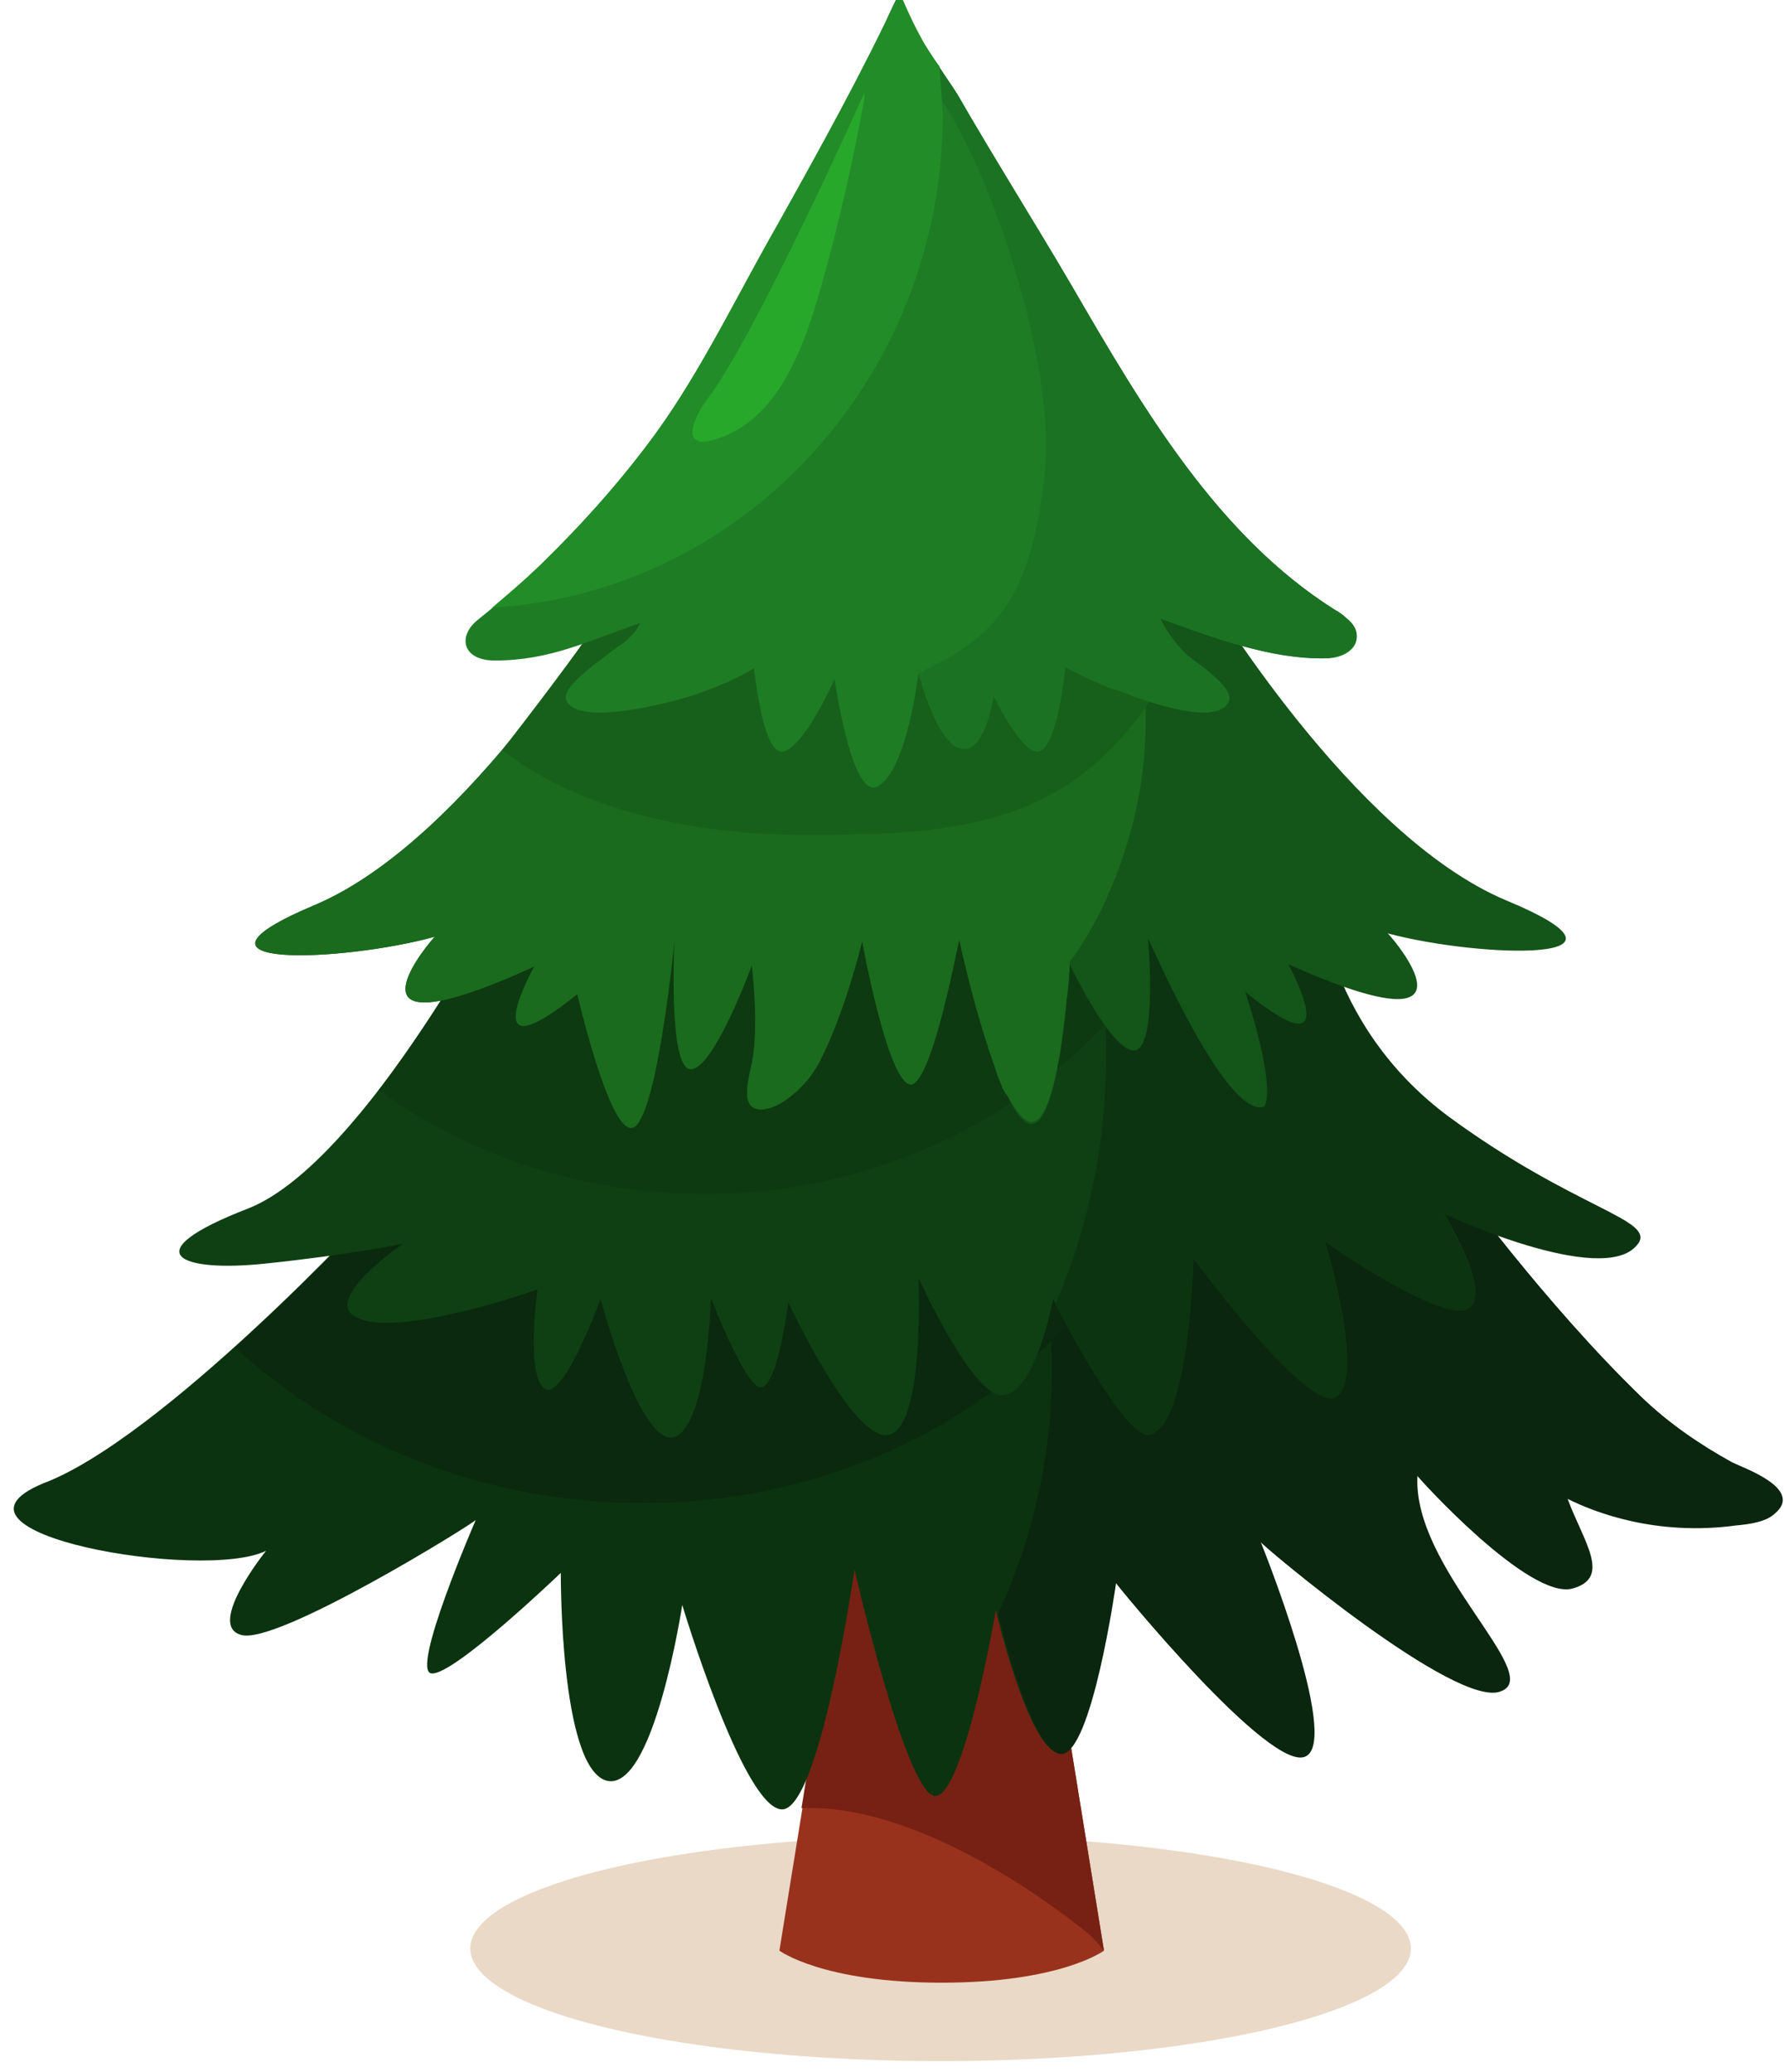 <?xml version="1.0" encoding="utf-8"?>
<!-- Generator: Adobe Illustrator 22.0.1, SVG Export Plug-In . SVG Version: 6.00 Build 0)  -->
<svg version="1.1" xmlns="http://www.w3.org/2000/svg" xmlns:xlink="http://www.w3.org/1999/xlink" x="0px" y="0px"
	 viewBox="0 0 161.6 187.6" style="enable-background:new 0 0 161.6 187.6;" xml:space="preserve">
<style type="text/css">
	.st0{fill:#FFEFD9;}
	.st1{fill:#EAD9C7;}
	.st2{fill:#99321D;}
	.st3{fill:#772114;}
	.st4{fill:#0B330F;}
	.st5{fill:#0A260E;}
	.st6{fill:#0A290E;}
	.st7{fill:#0F4013;}
	.st8{fill:#0E3A11;}
	.st9{fill:#0C3410;}
	.st10{fill:#145519;}
	.st11{fill:#1A6B1E;}
	.st12{fill:#17601B;}
	.st13{fill:#1E7C25;}
	.st14{fill:#1B7223;}
	.st15{fill:#228D28;}
	.st16{fill:#28A82B;}
	.st17{fill:#CC2247;}
	.st18{fill:#E23764;}
	.st19{fill:#00571F;}
	.st20{fill:#004B1F;}
	.st21{fill:#00501F;}
	.st22{fill:#006E1C;}
	.st23{fill:#00681C;}
	.st24{fill:#00621C;}
	.st25{fill:#008322;}
	.st26{fill:#009922;}
	.st27{fill:#008E22;}
	.st28{fill:#00AA2D;}
	.st29{fill:#00A02D;}
	.st30{fill:#00BB2D;}
	.st31{fill:#00D62D;}
	.st32{fill:#FCCE08;}
	.st33{fill:#FFE600;}
	.st34{fill:#FFF33A;}
	.st35{fill:#FFFF72;}
	.st36{fill:#F32424;}
	.st37{fill:#C71E1E;}
	.st38{fill:#F45858;}
	.st39{fill:#FFE23B;}
	.st40{fill:#F0B03D;}
	.st41{fill:#CB2D60;}
	.st42{fill:#AF2362;}
	.st43{fill:#E03674;}
	.st44{fill:#FF9006;}
	.st45{fill:#E0790A;}
	.st46{fill:#FF5549;}
	.st47{fill:#ED423E;}
	.st48{fill:#FF6A66;}
	.st49{fill:#FFDF51;}
	.st50{fill:#F2CE36;}
	.st51{fill:#C74161;}
	.st52{fill:#F65780;}
	.st53{fill:#FE7D99;}
	.st54{fill:#FFACB1;}
	.st55{fill:#C7A509;}
	.st56{fill:#F6CC11;}
	.st57{fill:#FEDC35;}
	.st58{fill:#FFEC64;}
	.st59{fill:#FFFFFF;}
	.st60{fill:#146454;}
	.st61{fill:#12584E;}
	.st62{fill:#135D50;}
	.st63{fill:#DCEBF2;}
	.st64{fill:#BFD1D3;}
	.st65{fill:#EEFAF6;}
	.st66{fill:#2076C9;}
	.st67{fill:#18609B;}
	.st68{fill:#3FA4CE;}
	.st69{fill:#4BBBC9;}
	.st70{fill:#349799;}
	.st71{fill:#7CD0EA;}
	.st72{fill:#197B5D;}
	.st73{fill:#17755A;}
	.st74{fill:#166F57;}
	.st75{fill:#0C4C46;}
	.st76{fill:#1D906E;}
	.st77{fill:#21A67A;}
	.st78{fill:#1F9B74;}
	.st79{fill:#25B78C;}
	.st80{fill:#23AD87;}
	.st81{fill:#28C896;}
	.st82{fill:#2DE3A3;}
	.st83{fill:#73C9C1;}
	.st84{fill:#7FDDD9;}
	.st85{fill:#95E4E8;}
	.st86{fill:#BAE8E8;}
	.st87{fill:#FCF8EA;}
	.st88{fill:#C3E7E8;}
	.st89{fill:#6A807B;}
	.st90{fill:#607470;}
	.st91{fill:#647975;}
	.st92{fill:#7D978E;}
	.st93{fill:#789189;}
	.st94{fill:#738B83;}
	.st95{fill:#8FACA2;}
	.st96{fill:#A1C2B5;}
	.st97{fill:#98B7AC;}
	.st98{fill:#AFD3C7;}
	.st99{fill:#A7C9BE;}
	.st100{fill:#BDE4D6;}
	.st101{fill:#D4FFEE;}
	.st102{fill:#F2F2F2;}
	.st103{fill:#C7D6D5;}
	.st104{fill:#D7E7E6;}
	.st105{fill:#E2F3F2;}
	.st106{fill:#EDFFFE;}
	.st107{fill:#A08E82;}
</style>
<g id="BACKGROUND">
</g>
<g id="OBJECTS">
	<g>
		<ellipse class="st1" cx="85.2" cy="176.4" rx="42.6" ry="10.2"/>
		<g>
			<g>
				<path class="st2" d="M94.4,142h-9.1h-9.1l-5.6,34.6c0,0,3.9,2.9,14.7,2.9c10.8,0,14.7-2.9,14.7-2.9L94.4,142z"/>
				<path class="st3" d="M100,176.6L94.4,142h-6H76.1l-3.5,21.7c11.7-0.5,25.4,10.9,25.9,11.3C99.1,175.5,99.6,176.1,100,176.6z"/>
			</g>
			<g>
				<g>
					<g>
						<path class="st4" d="M156.9,132.4c-2.9-1.6-5.7-3.5-8.2-5.9c-8.8-8.5-17-19.8-17-19.8c-2.4-1.2-4.9-2.4-7.4-3.6
							c0.1,0-19.8,4.6-39.7,5.1c-19.9,1.2-40-1.8-40.1-1.8c-0.4,0.1-10.5,3-10.5,2.9c0,0.2-19.4,21-30.1,25
							c-10.8,4.5,14.5,8.9,20.2,6.1c0,0-5.4,6.7-2.3,7.6c3.1,1.1,21.3-10.2,21.3-10.4c0,0-6,13.8-4,13.9c2,0.2,11.7-9.1,11.7-9.1
							c0,0-0.1,17.5,4.1,18.8c4.3,1.2,6.9-15.9,6.9-15.9c0,0,5.4,18,8.9,18.5c3.5,0.6,6.7-21.7,6.7-21.7c0,0,4.8,20.9,7.4,20.5
							c2.6-0.4,5.4-16.8,5.4-16.8c0,0,3,12.8,5.8,12.9c2.8,0.1,5-15.5,5-15.5c0,0.1,14.1,17.4,17.2,15.7c3.1-1.6-4.1-19.4-4.1-19.4
							c0,0.2,17.9,15.3,21.8,13.5c3.9-1.5-8.1-11.2-7.6-19.5c0,0.1,10.2,11.4,14.1,10.2c3.5-1,0.9-4.3-0.5-8.1
							c2.4,1.2,8,3.4,15.3,2.4l0,0c1.1-0.1,2.7-0.3,3.5-1.1C163.4,134.8,157.9,132.9,156.9,132.4z"/>
					</g>
					<g>
						<path class="st5" d="M156.9,132.4c-2.9-1.6-5.7-3.5-8.2-5.9c-8.8-8.5-17-19.8-17-19.8c-2.4-1.2-4.9-2.4-7.4-3.6
							c0.1,0-14.8,3.4-31.7,4.7c4.1,12.1,3.6,25.8-2.2,38.3c0.4,1.7,3.2,12.6,5.7,12.7c2.8,0.1,5-15.5,5-15.5
							c0,0.1,14.1,17.4,17.2,15.7c3.1-1.6-4.1-19.4-4.1-19.4c0,0.2,17.9,15.3,21.8,13.5c3.9-1.5-8.1-11.2-7.6-19.5
							c0,0.1,10.2,11.4,14.1,10.2c3.5-1,0.9-4.3-0.5-8.1c2.4,1.2,8,3.4,15.3,2.4l0,0c1.1-0.1,2.7-0.3,3.5-1.1
							C163.4,134.8,157.9,132.9,156.9,132.4z"/>
					</g>
					<path class="st6" d="M105.2,106.5c-6.2,0.8-13.3,1.5-20.5,1.7c-19.9,1.2-40-1.8-40.1-1.8c-0.4,0.1-10.5,3-10.5,2.9
						c0,0.1-5.8,6.4-12.8,12.7c8.4,7.7,19.7,12.9,32.5,13.9C77.1,137.7,97.7,125.2,105.2,106.5z"/>
				</g>
				<g>
					<g>
						<path class="st7" d="M46.1,80c0,0-13,25.2-23.6,29.4c-10.6,4.1-6.1,5.8,1.5,5c7.7-0.8,12.5-1.8,12.5-1.8c0,0-7.9,5.4-3.9,6.8
							c3.9,1.6,16.1-2.6,16.1-2.7c0,0-1.1,7.7,0.6,9c1.7,1.3,5.1-8.1,5.1-8.1c0,0,3.6,13.5,6.7,12.5c3-1.1,3.3-12.6,3.3-12.6
							c0,0,3.2,8.4,4.6,8.1c1.5-0.3,2.4-7.7,2.4-7.7c0,0,5.9,12.7,9.1,12c3.3-0.7,2.7-14.2,2.7-14.2c0,0,4.9,10.8,7.6,10.6
							c3-0.1,4.6-8.7,4.6-8.7c0,0,6.5,12.8,8.8,12.2c3.6-1,3.9-16,3.9-16c0,0.1,10.4,14.1,12.9,12.6c2.8-1.5-1-14.1-1-14.1
							c0,0.1,10.8,7.5,13,6.1c2.3-1.3-2.3-8.7-2.3-8.7c0,0.1,14.5,6.8,17.6,2.9c1.8-2.2-5.7-3.1-17.2-11.6
							c-11.5-8.6-11.9-21-11.9-20.9C95.1,84.1,70.4,84,46.1,80z"/>
						<path class="st8" d="M108,81.7c-20.6,2.3-41.4,1.7-61.9-1.7c0,0-5.3,10.2-11.8,18.7c8.2,5.9,18.4,9.4,29.5,9.4
							C83.2,108.1,100,97.3,108,81.7z"/>
					</g>
					<g>
						<path class="st9" d="M131.2,101.1c-11.5-8.6-11.9-21-11.9-20.9c-6.8,1.1-13.6,1.9-20.5,2.3c0.9,4.1,1.4,8.5,1.4,12.9
							c0,8.1-1.6,15.7-4.6,22.7c1.1,2.1,6.5,12.4,8.6,11.8c3.6-1,3.9-16,3.9-16c0,0.1,10.4,14.1,12.9,12.6c2.8-1.5-1-14.1-1-14.1
							c0,0.1,10.8,7.5,13,6.1c2.3-1.3-2.3-8.7-2.3-8.7c0,0.1,14.5,6.8,17.6,2.9C150.2,110.5,142.7,109.5,131.2,101.1z"/>
					</g>
				</g>
				<g>
					<g>
						<path class="st10" d="M136.4,81.5c-14-5.9-27.1-28-27.2-28c-8.9,0.1-17.8-0.1-26.7-0.8c-8.9,0.7-17.8,1.1-26.7,1
							c-0.1,0-13.2,22.2-27.2,28.2c-14.1,5.9,2.5,5.2,10.8,2.9c0-0.1-10.1,11.4,9,2.7c0,0-5.7,10.2,3.9,2.5c0,0,3.1,13.5,5.2,12
							c2.1-1.5,3.6-16.9,3.6-16.9c0,0-0.6,11.8,1.5,11.7c2.1-0.1,5.5-9.4,5.5-9.4c0,0,0.7,5.4,0,8.9c-0.2,0.9-0.5,2-0.4,3
							c0.2,1.8,2.3,1.1,3.3,0.4c1.4-0.9,2.6-2.3,3.3-3.7c2.3-4.5,3.8-10.8,3.8-10.8c0,0,2.3,12.8,4.4,13c2-0.2,4.3-13.1,4.4-13.1
							c0,0,3.3,15.2,6.2,16.6c2.9,1.3,3.8-14.4,3.8-14.4c0,0,3.7,7.8,5.8,7.8C104.9,95.1,104,85,104,85c0.1,0,7,16.3,10.5,15.2
							c0,0,1.3-1.1-1.7-10.4c9.5,7.7,3.9-2.5,3.9-2.5c19.1,8.5,9-2.9,9-2.8C133.9,86.7,150.4,87.3,136.4,81.5z"/>
					</g>
					<path class="st11" d="M102.6,55.9c-0.3-0.9-0.7-1.7-1.1-2.5c-4.4-0.1-14.5-0.4-19-0.7c-8.9,0.7-17.8,1.1-26.7,1
						c-0.1,0-13.2,22.2-27.2,28.2c-14.1,5.9,2.5,5.2,10.8,2.9c0-0.1-10.1,11.4,9,2.7c0,0-5.7,10.2,3.9,2.5c0,0,3.1,13.5,5.2,12
						c2.1-1.5,3.6-16.9,3.6-16.9c0,0-0.6,11.8,1.5,11.7c2.1-0.1,5.5-9.4,5.5-9.4c0,0,0.7,5.4,0,8.9c-0.2,0.9-0.5,2-0.4,3
						c0.2,1.8,2.3,1.1,3.3,0.4c1.4-0.9,2.6-2.3,3.3-3.7c2.3-4.5,3.8-10.8,3.8-10.8c0,0,2.3,12.8,4.4,13c2-0.2,4.3-13.1,4.4-13.1
						c0,0,1.1,5.2,2.6,9.7c0,0,0,0.1,0,0.1c0.1,0.2,0.1,0.3,0.2,0.5c0,0.1,0.1,0.2,0.1,0.3c0,0.1,0.1,0.2,0.1,0.3
						c0,0.1,0.1,0.2,0.1,0.3c0,0.1,0.1,0.2,0.1,0.3c0,0.1,0.1,0.2,0.1,0.3c0,0.1,0.1,0.2,0.1,0.3c0,0.1,0.1,0.2,0.1,0.3
						c0,0.1,0.1,0.2,0.1,0.2c0,0.1,0.1,0.2,0.1,0.3c0,0.1,0.1,0.1,0.1,0.2c0,0.1,0.1,0.2,0.1,0.3c0,0.1,0.1,0.1,0.1,0.2
						c0.1,0.1,0.1,0.2,0.2,0.3c0,0,0,0.1,0.1,0.1c0.1,0.1,0.1,0.2,0.2,0.3v0c0.6,1.1,1.1,1.8,1.7,2.1c2,0.9,3.1-6.4,3.5-11l0.1-0.6
						c0.2-1.7,0.2-2.9,0.2-2.9C96.9,87.3,107.2,73.8,102.6,55.9z"/>
					<path class="st12" d="M105.1,62c-0.2-1.7-2-4.2-2.5-6.1c-0.3-0.9-0.7-1.7-1.1-2.5c-4.4-0.1-14.5-0.4-19-0.7
						c-8.9,0.7-17.8,1.1-26.7,1c-0.1,0-0.2,1.2-10.3,14.2c7.3,5.7,17.9,7.7,27.7,7.7C87.4,75.6,97.4,74.6,105.1,62z"/>
				</g>
				<g>
					<path class="st13" d="M120.9,55.2c-10.6-6.7-17.3-18.1-23.8-29.3c-3.4-5.8-7-11.5-10.4-17.4c-0.6-1-5.7-8.1-5.2-9.2
						c-3.4,7.3-7.3,14.3-11.1,21.1c-3.6,6.3-6.8,13-10.9,18.7c-3.2,4.4-6.8,8.4-10.5,12c-1.9,1.8-3.7,3.4-5.7,5
						c-1.9,1.5-1.4,3.7,1.5,3.7c5.1,0,8.5-1.8,13.2-3.4c-0.7,1.5-2.2,2.2-2.9,2.8c-1.3,1-4.3,3.1-3.8,4.2c1.1,2.6,10.7-0.1,12.2-0.7
						c1.7-0.6,3.3-1.3,4.8-2.2c0.4,3.3,1.2,8.1,2.8,7.5c1.4-0.5,3.3-3.9,4.5-6.5c0.6,3.9,2,10.7,3.9,9.7c2.7-1.5,3.7-10.3,3.7-10.3
						c0,0,1.8,7.2,4.3,6.9c1.3-0.2,2.1-2.5,2.5-4.8c1.1,2.2,2.6,4.6,3.7,5c1.6,0.5,2.4-4.3,2.8-7.6c0.8,0.4,1.6,0.8,2.4,1.2
						c0.1,0,0.2,0.1,0.3,0.1c0.3,0.1,0.6,0.3,0.9,0.4c0.4,0.2,0.8,0.3,1.2,0.4c1.5,0.6,8.9,3.5,10,1c0.5-1.2-2.5-3.2-3.8-4.2
						c-0.6-0.6-1.7-1.8-2.4-3.3c4.8,1.7,9.9,3.7,15,3.6c2.4,0,3.9-1.9,1.8-3.6C121.6,55.6,121.3,55.4,120.9,55.2z"/>
					<path class="st14" d="M121.9,55.9c-0.3-0.3-0.7-0.5-1-0.7c-10.6-6.7-17.3-18.1-23.8-29.3c-3.4-5.8-7-11.5-10.4-17.4
						c-0.6-1-5.7-8.1-5.2-9.2c-0.5,1-1,2-1.4,3l0,0c4,4.2,7.1,9.3,9.3,14.9l0,0c0,0,6.4,15.3,5.2,26c-1.2,10.4-4,14.2-10.7,17.4
						c-0.2,0.1-0.4,0.3-0.7,0.4c0-0.1,0-0.1,0-0.1c0,0,1.8,7.2,4.3,6.9c1.3-0.2,2.1-2.5,2.5-4.8c1.1,2.2,2.6,4.6,3.7,5
						c1.6,0.5,2.4-4.3,2.8-7.6c0.8,0.4,1.6,0.8,2.4,1.2c0.1,0,0.2,0.1,0.3,0.1c0.3,0.1,0.6,0.3,0.9,0.4c0.4,0.2,0.8,0.3,1.2,0.4
						c1.5,0.6,8.9,3.5,10,1c0.5-1.2-2.5-3.2-3.8-4.2c-0.6-0.6-1.7-1.8-2.4-3.3c4.8,1.7,9.9,3.7,15,3.6
						C122.5,59.4,124,57.5,121.9,55.9z"/>
					<path class="st15" d="M85.1,6C84.7,5.5,84.4,5,84,4.4c-1.4-2.3-2.5-5.1-2.5-5.1c-3.4,7.3-7.3,14.3-11.1,21.1
						c-3.6,6.3-6.8,13-10.9,18.7c-3.2,4.4-6.8,8.4-10.5,12c-1.4,1.4-2.9,2.6-4.4,3.9c22.7-1.3,40.8-20.8,40.8-44.7
						C85.3,8.8,85.2,7.4,85.1,6z"/>
					<path class="st16" d="M78.3,8.4c0,0-9.8,21.9-14.2,27.7c-1.1,1.4-2.7,4.7,0.6,3.7c6.6-1.9,8.7-10.3,10.3-16.1
						c1.3-4.9,2.4-9.8,3.3-14.8C78.3,8.8,78.3,8.6,78.3,8.4z"/>
				</g>
			</g>
		</g>
	</g>
</g>
<g id="DESIGNED_BY_FREEPIK">
</g>
</svg>
